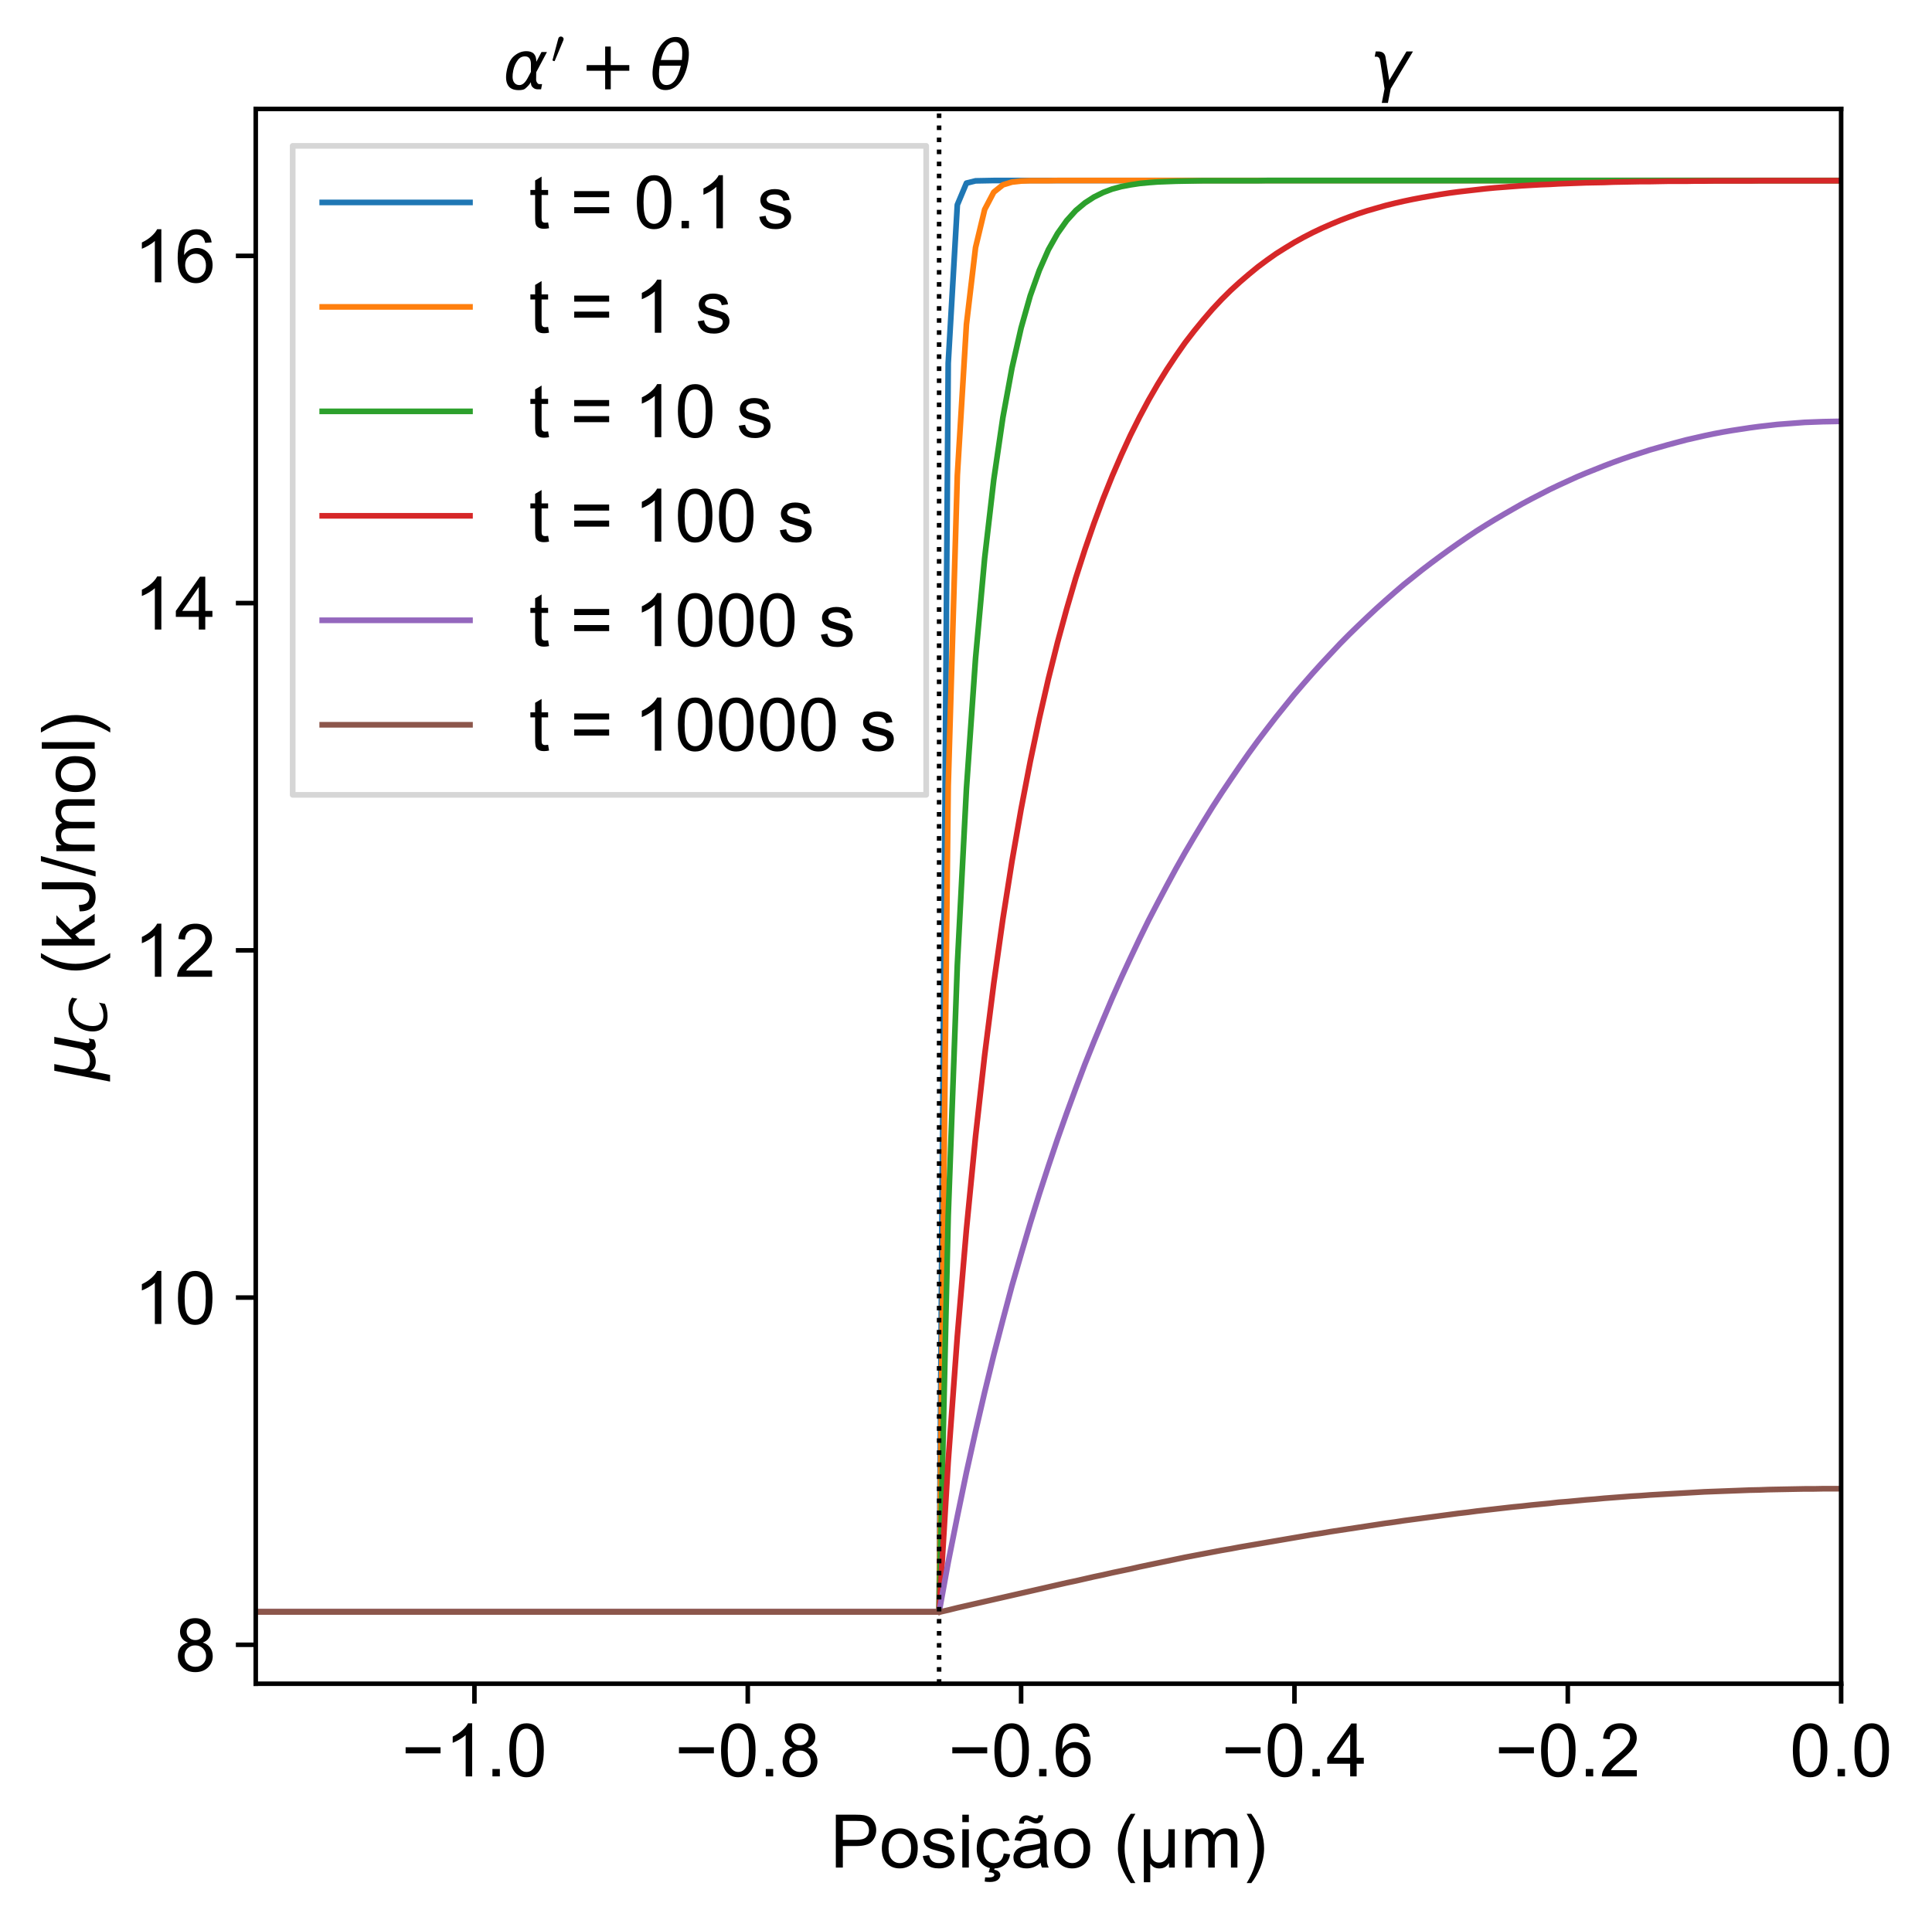 <?xml version="1.0" encoding="utf-8" standalone="no"?>
<!DOCTYPE svg PUBLIC "-//W3C//DTD SVG 1.1//EN"
  "http://www.w3.org/Graphics/SVG/1.1/DTD/svg11.dtd">
<!-- Created with matplotlib (http://matplotlib.org/) -->
<svg height="338pt" version="1.1" viewBox="0 0 340 338" width="340pt" xmlns="http://www.w3.org/2000/svg" xmlns:xlink="http://www.w3.org/1999/xlink">
 <defs>
  <style type="text/css">
*{stroke-linecap:butt;stroke-linejoin:round;}
  </style>
 </defs>
 <g id="figure_1">
  <g id="patch_1">
   <path d="M 0 338.663 
L 340.243 338.663 
L 340.243 0 
L 0 0 
z
" style="fill:#ffffff;"/>
  </g>
  <g id="axes_1">
   <g id="patch_2">
    <path d="M 45.008 296.374 
L 324.008 296.374 
L 324.008 19.174 
L 45.008 19.174 
z
" style="fill:#ffffff;"/>
   </g>
   <g id="matplotlib.axis_1">
    <g id="xtick_1">
     <g id="line2d_1">
      <defs>
       <path d="M 0 0 
L 0 3.5 
" id="m9ed88d0156" style="stroke:#000000;stroke-width:0.8;"/>
      </defs>
      <g>
       <use style="stroke:#000000;stroke-width:0.8;" x="83.491" xlink:href="#m9ed88d0156" y="296.374"/>
      </g>
     </g>
     <g id="text_1">
      <!-- −1.0 -->
      <defs>
       <path d="M 52.828 31.203 
L 5.562 31.203 
L 5.562 39.406 
L 52.828 39.406 
z
" id="ArialMT-2212"/>
       <path d="M 37.25 0 
L 28.469 0 
L 28.469 56 
Q 25.297 52.984 20.141 49.953 
Q 14.984 46.922 10.891 45.406 
L 10.891 53.906 
Q 18.266 57.375 23.781 62.297 
Q 29.297 67.234 31.594 71.875 
L 37.25 71.875 
z
" id="ArialMT-31"/>
       <path d="M 9.078 0 
L 9.078 10.016 
L 19.094 10.016 
L 19.094 0 
z
" id="ArialMT-2e"/>
       <path d="M 4.156 35.297 
Q 4.156 48 6.766 55.734 
Q 9.375 63.484 14.516 67.672 
Q 19.672 71.875 27.484 71.875 
Q 33.25 71.875 37.594 69.547 
Q 41.938 67.234 44.766 62.859 
Q 47.609 58.5 49.219 52.219 
Q 50.828 45.953 50.828 35.297 
Q 50.828 22.703 48.234 14.969 
Q 45.656 7.234 40.5 3 
Q 35.359 -1.219 27.484 -1.219 
Q 17.141 -1.219 11.234 6.203 
Q 4.156 15.141 4.156 35.297 
z
M 13.188 35.297 
Q 13.188 17.672 17.312 11.828 
Q 21.438 6 27.484 6 
Q 33.547 6 37.672 11.859 
Q 41.797 17.719 41.797 35.297 
Q 41.797 52.984 37.672 58.781 
Q 33.547 64.594 27.391 64.594 
Q 21.344 64.594 17.719 59.469 
Q 13.188 52.938 13.188 35.297 
z
" id="ArialMT-30"/>
      </defs>
      <g transform="translate(70.66 312.68)scale(0.13 -0.13)">
       <use xlink:href="#ArialMT-2212"/>
       <use x="58.398" xlink:href="#ArialMT-31"/>
       <use x="114.014" xlink:href="#ArialMT-2e"/>
       <use x="141.797" xlink:href="#ArialMT-30"/>
      </g>
     </g>
    </g>
    <g id="xtick_2">
     <g id="line2d_2">
      <g>
       <use style="stroke:#000000;stroke-width:0.8;" x="131.595" xlink:href="#m9ed88d0156" y="296.374"/>
      </g>
     </g>
     <g id="text_2">
      <!-- −0.8 -->
      <defs>
       <path d="M 17.672 38.812 
Q 12.203 40.828 9.562 44.531 
Q 6.938 48.25 6.938 53.422 
Q 6.938 61.234 12.547 66.547 
Q 18.172 71.875 27.484 71.875 
Q 36.859 71.875 42.578 66.422 
Q 48.297 60.984 48.297 53.172 
Q 48.297 48.188 45.672 44.5 
Q 43.062 40.828 37.75 38.812 
Q 44.344 36.672 47.781 31.875 
Q 51.219 27.094 51.219 20.453 
Q 51.219 11.281 44.719 5.031 
Q 38.234 -1.219 27.641 -1.219 
Q 17.047 -1.219 10.547 5.047 
Q 4.047 11.328 4.047 20.703 
Q 4.047 27.688 7.594 32.391 
Q 11.141 37.109 17.672 38.812 
z
M 15.922 53.719 
Q 15.922 48.641 19.188 45.406 
Q 22.469 42.188 27.688 42.188 
Q 32.766 42.188 36.016 45.375 
Q 39.266 48.578 39.266 53.219 
Q 39.266 58.062 35.906 61.359 
Q 32.562 64.656 27.594 64.656 
Q 22.562 64.656 19.234 61.422 
Q 15.922 58.203 15.922 53.719 
z
M 13.094 20.656 
Q 13.094 16.891 14.875 13.375 
Q 16.656 9.859 20.172 7.922 
Q 23.688 6 27.734 6 
Q 34.031 6 38.125 10.047 
Q 42.234 14.109 42.234 20.359 
Q 42.234 26.703 38.016 30.859 
Q 33.797 35.016 27.438 35.016 
Q 21.234 35.016 17.156 30.906 
Q 13.094 26.812 13.094 20.656 
z
" id="ArialMT-38"/>
      </defs>
      <g transform="translate(118.763 312.68)scale(0.13 -0.13)">
       <use xlink:href="#ArialMT-2212"/>
       <use x="58.398" xlink:href="#ArialMT-30"/>
       <use x="114.014" xlink:href="#ArialMT-2e"/>
       <use x="141.797" xlink:href="#ArialMT-38"/>
      </g>
     </g>
    </g>
    <g id="xtick_3">
     <g id="line2d_3">
      <g>
       <use style="stroke:#000000;stroke-width:0.8;" x="179.698" xlink:href="#m9ed88d0156" y="296.374"/>
      </g>
     </g>
     <g id="text_3">
      <!-- −0.6 -->
      <defs>
       <path d="M 49.75 54.047 
L 41.016 53.375 
Q 39.844 58.547 37.703 60.891 
Q 34.125 64.656 28.906 64.656 
Q 24.703 64.656 21.531 62.312 
Q 17.391 59.281 14.984 53.469 
Q 12.594 47.656 12.5 36.922 
Q 15.672 41.75 20.266 44.094 
Q 24.859 46.438 29.891 46.438 
Q 38.672 46.438 44.844 39.969 
Q 51.031 33.5 51.031 23.25 
Q 51.031 16.5 48.125 10.719 
Q 45.219 4.938 40.141 1.859 
Q 35.062 -1.219 28.609 -1.219 
Q 17.625 -1.219 10.688 6.859 
Q 3.766 14.938 3.766 33.5 
Q 3.766 54.25 11.422 63.672 
Q 18.109 71.875 29.438 71.875 
Q 37.891 71.875 43.281 67.141 
Q 48.688 62.406 49.75 54.047 
z
M 13.875 23.188 
Q 13.875 18.656 15.797 14.5 
Q 17.719 10.359 21.188 8.172 
Q 24.656 6 28.469 6 
Q 34.031 6 38.031 10.484 
Q 42.047 14.984 42.047 22.703 
Q 42.047 30.125 38.078 34.391 
Q 34.125 38.672 28.125 38.672 
Q 22.172 38.672 18.016 34.391 
Q 13.875 30.125 13.875 23.188 
z
" id="ArialMT-36"/>
      </defs>
      <g transform="translate(166.867 312.68)scale(0.13 -0.13)">
       <use xlink:href="#ArialMT-2212"/>
       <use x="58.398" xlink:href="#ArialMT-30"/>
       <use x="114.014" xlink:href="#ArialMT-2e"/>
       <use x="141.797" xlink:href="#ArialMT-36"/>
      </g>
     </g>
    </g>
    <g id="xtick_4">
     <g id="line2d_4">
      <g>
       <use style="stroke:#000000;stroke-width:0.8;" x="227.802" xlink:href="#m9ed88d0156" y="296.374"/>
      </g>
     </g>
     <g id="text_4">
      <!-- −0.4 -->
      <defs>
       <path d="M 32.328 0 
L 32.328 17.141 
L 1.266 17.141 
L 1.266 25.203 
L 33.938 71.578 
L 41.109 71.578 
L 41.109 25.203 
L 50.781 25.203 
L 50.781 17.141 
L 41.109 17.141 
L 41.109 0 
z
M 32.328 25.203 
L 32.328 57.469 
L 9.906 25.203 
z
" id="ArialMT-34"/>
      </defs>
      <g transform="translate(214.97 312.68)scale(0.13 -0.13)">
       <use xlink:href="#ArialMT-2212"/>
       <use x="58.398" xlink:href="#ArialMT-30"/>
       <use x="114.014" xlink:href="#ArialMT-2e"/>
       <use x="141.797" xlink:href="#ArialMT-34"/>
      </g>
     </g>
    </g>
    <g id="xtick_5">
     <g id="line2d_5">
      <g>
       <use style="stroke:#000000;stroke-width:0.8;" x="275.905" xlink:href="#m9ed88d0156" y="296.374"/>
      </g>
     </g>
     <g id="text_5">
      <!-- −0.2 -->
      <defs>
       <path d="M 50.344 8.453 
L 50.344 0 
L 3.031 0 
Q 2.938 3.172 4.047 6.109 
Q 5.859 10.938 9.828 15.625 
Q 13.812 20.312 21.344 26.469 
Q 33.016 36.031 37.109 41.625 
Q 41.219 47.219 41.219 52.203 
Q 41.219 57.422 37.469 61 
Q 33.734 64.594 27.734 64.594 
Q 21.391 64.594 17.578 60.781 
Q 13.766 56.984 13.719 50.25 
L 4.688 51.172 
Q 5.609 61.281 11.656 66.578 
Q 17.719 71.875 27.938 71.875 
Q 38.234 71.875 44.234 66.156 
Q 50.25 60.453 50.25 52 
Q 50.25 47.703 48.484 43.547 
Q 46.734 39.406 42.656 34.812 
Q 38.578 30.219 29.109 22.219 
Q 21.188 15.578 18.938 13.203 
Q 16.703 10.844 15.234 8.453 
z
" id="ArialMT-32"/>
      </defs>
      <g transform="translate(263.074 312.68)scale(0.13 -0.13)">
       <use xlink:href="#ArialMT-2212"/>
       <use x="58.398" xlink:href="#ArialMT-30"/>
       <use x="114.014" xlink:href="#ArialMT-2e"/>
       <use x="141.797" xlink:href="#ArialMT-32"/>
      </g>
     </g>
    </g>
    <g id="xtick_6">
     <g id="line2d_6">
      <g>
       <use style="stroke:#000000;stroke-width:0.8;" x="324.008" xlink:href="#m9ed88d0156" y="296.374"/>
      </g>
     </g>
     <g id="text_6">
      <!-- 0.0 -->
      <g transform="translate(314.973 312.68)scale(0.13 -0.13)">
       <use xlink:href="#ArialMT-30"/>
       <use x="55.615" xlink:href="#ArialMT-2e"/>
       <use x="83.398" xlink:href="#ArialMT-30"/>
      </g>
     </g>
    </g>
    <g id="text_7">
     <!-- Posição (µm) -->
     <defs>
      <path d="M 7.719 0 
L 7.719 71.578 
L 34.719 71.578 
Q 41.844 71.578 45.609 70.906 
Q 50.875 70.016 54.438 67.547 
Q 58.016 65.094 60.188 60.641 
Q 62.359 56.203 62.359 50.875 
Q 62.359 41.75 56.547 35.422 
Q 50.734 29.109 35.547 29.109 
L 17.188 29.109 
L 17.188 0 
z
M 17.188 37.547 
L 35.688 37.547 
Q 44.875 37.547 48.734 40.969 
Q 52.594 44.391 52.594 50.594 
Q 52.594 55.078 50.312 58.266 
Q 48.047 61.469 44.344 62.5 
Q 41.938 63.141 35.5 63.141 
L 17.188 63.141 
z
" id="ArialMT-50"/>
      <path d="M 3.328 25.922 
Q 3.328 40.328 11.328 47.266 
Q 18.016 53.031 27.641 53.031 
Q 38.328 53.031 45.109 46.016 
Q 51.906 39.016 51.906 26.656 
Q 51.906 16.656 48.906 10.906 
Q 45.906 5.172 40.156 2 
Q 34.422 -1.172 27.641 -1.172 
Q 16.75 -1.172 10.031 5.812 
Q 3.328 12.797 3.328 25.922 
z
M 12.359 25.922 
Q 12.359 15.969 16.703 11.016 
Q 21.047 6.062 27.641 6.062 
Q 34.188 6.062 38.531 11.031 
Q 42.875 16.016 42.875 26.219 
Q 42.875 35.844 38.5 40.797 
Q 34.125 45.75 27.641 45.75 
Q 21.047 45.75 16.703 40.812 
Q 12.359 35.891 12.359 25.922 
z
" id="ArialMT-6f"/>
      <path d="M 3.078 15.484 
L 11.766 16.844 
Q 12.5 11.625 15.844 8.844 
Q 19.188 6.062 25.203 6.062 
Q 31.25 6.062 34.172 8.516 
Q 37.109 10.984 37.109 14.312 
Q 37.109 17.281 34.516 19 
Q 32.719 20.172 25.531 21.969 
Q 15.875 24.422 12.141 26.203 
Q 8.406 27.984 6.469 31.125 
Q 4.547 34.281 4.547 38.094 
Q 4.547 41.547 6.125 44.5 
Q 7.719 47.469 10.453 49.422 
Q 12.5 50.922 16.031 51.969 
Q 19.578 53.031 23.641 53.031 
Q 29.734 53.031 34.344 51.266 
Q 38.969 49.516 41.156 46.5 
Q 43.359 43.5 44.188 38.484 
L 35.594 37.312 
Q 35.016 41.312 32.203 43.547 
Q 29.391 45.797 24.266 45.797 
Q 18.219 45.797 15.625 43.797 
Q 13.031 41.797 13.031 39.109 
Q 13.031 37.406 14.109 36.031 
Q 15.188 34.625 17.484 33.688 
Q 18.797 33.203 25.25 31.453 
Q 34.578 28.953 38.25 27.359 
Q 41.938 25.781 44.031 22.75 
Q 46.141 19.734 46.141 15.234 
Q 46.141 10.844 43.578 6.953 
Q 41.016 3.078 36.172 0.953 
Q 31.344 -1.172 25.25 -1.172 
Q 15.141 -1.172 9.844 3.031 
Q 4.547 7.234 3.078 15.484 
z
" id="ArialMT-73"/>
      <path d="M 6.641 61.469 
L 6.641 71.578 
L 15.438 71.578 
L 15.438 61.469 
z
M 6.641 0 
L 6.641 51.859 
L 15.438 51.859 
L 15.438 0 
z
" id="ArialMT-69"/>
      <path d="M 40.438 19 
L 49.078 17.875 
Q 47.656 8.938 41.812 3.875 
Q 35.984 -1.172 27.484 -1.172 
Q 16.844 -1.172 10.375 5.781 
Q 3.906 12.75 3.906 25.734 
Q 3.906 34.125 6.688 40.422 
Q 9.469 46.734 15.156 49.875 
Q 20.844 53.031 27.547 53.031 
Q 35.984 53.031 41.359 48.75 
Q 46.734 44.484 48.25 36.625 
L 39.703 35.297 
Q 38.484 40.531 35.375 43.156 
Q 32.281 45.797 27.875 45.797 
Q 21.234 45.797 17.078 41.031 
Q 12.938 36.281 12.938 25.984 
Q 12.938 15.531 16.938 10.797 
Q 20.953 6.062 27.391 6.062 
Q 32.562 6.062 36.031 9.234 
Q 39.5 12.406 40.438 19 
z
M 20.047 -6.516 
L 22.594 2.125 
L 29.125 2.125 
L 27.516 -3.109 
Q 31.672 -3.594 33.766 -5.656 
Q 35.875 -7.734 35.875 -10.281 
Q 35.875 -13.938 32.359 -16.75 
Q 28.844 -19.562 21.75 -19.562 
Q 17.75 -19.562 14.719 -18.969 
L 15.266 -13.266 
Q 18.391 -13.453 19.859 -13.453 
Q 24.438 -13.453 26.297 -12.188 
Q 27.719 -11.203 27.719 -9.797 
Q 27.719 -8.906 27.156 -8.219 
Q 26.594 -7.547 25.078 -7.047 
Q 23.562 -6.562 20.047 -6.516 
z
" id="ArialMT-e7"/>
      <path d="M 40.438 6.391 
Q 35.547 2.25 31.031 0.531 
Q 26.516 -1.172 21.344 -1.172 
Q 12.797 -1.172 8.203 3 
Q 3.609 7.172 3.609 13.672 
Q 3.609 17.484 5.344 20.625 
Q 7.078 23.781 9.891 25.688 
Q 12.703 27.594 16.219 28.562 
Q 18.797 29.25 24.031 29.891 
Q 34.672 31.156 39.703 32.906 
Q 39.75 34.719 39.75 35.203 
Q 39.75 40.578 37.25 42.781 
Q 33.891 45.75 27.25 45.75 
Q 21.047 45.75 18.094 43.578 
Q 15.141 41.406 13.719 35.891 
L 5.125 37.062 
Q 6.297 42.578 8.984 45.969 
Q 11.672 49.359 16.75 51.188 
Q 21.828 53.031 28.516 53.031 
Q 35.156 53.031 39.297 51.469 
Q 43.453 49.906 45.406 47.531 
Q 47.359 45.172 48.141 41.547 
Q 48.578 39.312 48.578 33.453 
L 48.578 21.734 
Q 48.578 9.469 49.141 6.219 
Q 49.703 2.984 51.375 0 
L 42.188 0 
Q 40.828 2.734 40.438 6.391 
z
M 39.703 26.031 
Q 34.906 24.078 25.344 22.703 
Q 19.922 21.922 17.672 20.938 
Q 15.438 19.969 14.203 18.094 
Q 12.984 16.219 12.984 13.922 
Q 12.984 10.406 15.641 8.062 
Q 18.312 5.719 23.438 5.719 
Q 28.516 5.719 32.469 7.938 
Q 36.422 10.156 38.281 14.016 
Q 39.703 17 39.703 22.797 
z
M 11.219 59.516 
Q 11.172 64.594 14 67.625 
Q 16.781 70.656 21.125 70.656 
Q 24.156 70.656 29.375 68.016 
Q 32.266 66.547 33.969 66.547 
Q 35.531 66.547 36.359 67.406 
Q 37.188 68.266 37.531 70.797 
L 43.891 70.797 
Q 43.734 65.234 41.078 62.453 
Q 38.422 59.672 34.312 59.672 
Q 31.234 59.672 26.203 62.406 
Q 22.938 64.156 21.422 64.156 
Q 19.766 64.156 18.734 62.984 
Q 17.656 61.812 17.719 59.516 
z
" id="ArialMT-e3"/>
      <path id="ArialMT-20"/>
      <path d="M 23.391 -21.047 
Q 16.109 -11.859 11.078 0.438 
Q 6.062 12.75 6.062 25.922 
Q 6.062 37.547 9.812 48.188 
Q 14.203 60.547 23.391 72.797 
L 29.688 72.797 
Q 23.781 62.641 21.875 58.297 
Q 18.891 51.562 17.188 44.234 
Q 15.094 35.109 15.094 25.875 
Q 15.094 2.391 29.688 -21.047 
z
" id="ArialMT-28"/>
      <path d="M 49.703 51.859 
L 49.703 0 
L 41.844 0 
L 41.844 6.156 
Q 39.312 2.25 36.812 0.781 
Q 33.406 -1.219 28.859 -1.219 
Q 24.812 -1.219 21.688 0.391 
Q 19.344 1.609 16.5 5.219 
L 16.5 -19.875 
L 7.812 -19.875 
L 7.812 51.859 
L 16.5 51.859 
L 16.5 29.891 
Q 16.5 17.922 17.766 14.375 
Q 19.047 10.844 21.891 8.781 
Q 24.75 6.734 28.469 6.734 
Q 32.375 6.734 35.453 8.875 
Q 38.531 11.031 39.797 14.422 
Q 41.062 17.828 41.062 29.734 
L 41.062 51.859 
z
" id="ArialMT-b5"/>
      <path d="M 6.594 0 
L 6.594 51.859 
L 14.453 51.859 
L 14.453 44.578 
Q 16.891 48.391 20.938 50.703 
Q 25 53.031 30.172 53.031 
Q 35.938 53.031 39.625 50.641 
Q 43.312 48.25 44.828 43.953 
Q 50.984 53.031 60.844 53.031 
Q 68.562 53.031 72.703 48.75 
Q 76.859 44.484 76.859 35.594 
L 76.859 0 
L 68.109 0 
L 68.109 32.672 
Q 68.109 37.938 67.25 40.25 
Q 66.406 42.578 64.156 43.984 
Q 61.922 45.406 58.891 45.406 
Q 53.422 45.406 49.797 41.766 
Q 46.188 38.141 46.188 30.125 
L 46.188 0 
L 37.406 0 
L 37.406 33.688 
Q 37.406 39.547 35.25 42.469 
Q 33.109 45.406 28.219 45.406 
Q 24.516 45.406 21.359 43.453 
Q 18.219 41.5 16.797 37.734 
Q 15.375 33.984 15.375 26.906 
L 15.375 0 
z
" id="ArialMT-6d"/>
      <path d="M 12.359 -21.047 
L 6.062 -21.047 
Q 20.656 2.391 20.656 25.875 
Q 20.656 35.062 18.562 44.094 
Q 16.891 51.422 13.922 58.156 
Q 12.016 62.547 6.062 72.797 
L 12.359 72.797 
Q 21.531 60.547 25.922 48.188 
Q 29.688 37.547 29.688 25.922 
Q 29.688 12.75 24.625 0.438 
Q 19.578 -11.859 12.359 -21.047 
z
" id="ArialMT-29"/>
     </defs>
     <g transform="translate(146.09 328.727)scale(0.13 -0.13)">
      <use xlink:href="#ArialMT-50"/>
      <use x="66.699" xlink:href="#ArialMT-6f"/>
      <use x="122.314" xlink:href="#ArialMT-73"/>
      <use x="172.314" xlink:href="#ArialMT-69"/>
      <use x="194.531" xlink:href="#ArialMT-e7"/>
      <use x="244.531" xlink:href="#ArialMT-e3"/>
      <use x="300.146" xlink:href="#ArialMT-6f"/>
      <use x="355.762" xlink:href="#ArialMT-20"/>
      <use x="383.545" xlink:href="#ArialMT-28"/>
      <use x="416.846" xlink:href="#ArialMT-b5"/>
      <use x="474.463" xlink:href="#ArialMT-6d"/>
      <use x="557.764" xlink:href="#ArialMT-29"/>
     </g>
    </g>
   </g>
   <g id="matplotlib.axis_2">
    <g id="ytick_1">
     <g id="line2d_7">
      <defs>
       <path d="M 0 0 
L -3.5 0 
" id="maaf2de4975" style="stroke:#000000;stroke-width:0.8;"/>
      </defs>
      <g>
       <use style="stroke:#000000;stroke-width:0.8;" x="45.008" xlink:href="#maaf2de4975" y="289.52"/>
      </g>
     </g>
     <g id="text_8">
      <!-- 8 -->
      <g transform="translate(30.779 294.172)scale(0.13 -0.13)">
       <use xlink:href="#ArialMT-38"/>
      </g>
     </g>
    </g>
    <g id="ytick_2">
     <g id="line2d_8">
      <g>
       <use style="stroke:#000000;stroke-width:0.8;" x="45.008" xlink:href="#maaf2de4975" y="228.399"/>
      </g>
     </g>
     <g id="text_9">
      <!-- 10 -->
      <g transform="translate(23.55 233.052)scale(0.13 -0.13)">
       <use xlink:href="#ArialMT-31"/>
       <use x="55.615" xlink:href="#ArialMT-30"/>
      </g>
     </g>
    </g>
    <g id="ytick_3">
     <g id="line2d_9">
      <g>
       <use style="stroke:#000000;stroke-width:0.8;" x="45.008" xlink:href="#maaf2de4975" y="167.279"/>
      </g>
     </g>
     <g id="text_10">
      <!-- 12 -->
      <g transform="translate(23.55 171.931)scale(0.13 -0.13)">
       <use xlink:href="#ArialMT-31"/>
       <use x="55.615" xlink:href="#ArialMT-32"/>
      </g>
     </g>
    </g>
    <g id="ytick_4">
     <g id="line2d_10">
      <g>
       <use style="stroke:#000000;stroke-width:0.8;" x="45.008" xlink:href="#maaf2de4975" y="106.158"/>
      </g>
     </g>
     <g id="text_11">
      <!-- 14 -->
      <g transform="translate(23.55 110.811)scale(0.13 -0.13)">
       <use xlink:href="#ArialMT-31"/>
       <use x="55.615" xlink:href="#ArialMT-34"/>
      </g>
     </g>
    </g>
    <g id="ytick_5">
     <g id="line2d_11">
      <g>
       <use style="stroke:#000000;stroke-width:0.8;" x="45.008" xlink:href="#maaf2de4975" y="45.038"/>
      </g>
     </g>
     <g id="text_12">
      <!-- 16 -->
      <g transform="translate(23.55 49.69)scale(0.13 -0.13)">
       <use xlink:href="#ArialMT-31"/>
       <use x="55.615" xlink:href="#ArialMT-36"/>
      </g>
     </g>
    </g>
    <g id="text_13">
     <!-- $\mu_C$ (kJ/mol) -->
     <defs>
      <path d="M -1.312 -20.797 
L 13.375 54.688 
L 22.406 54.688 
L 15.766 20.656 
Q 15.578 19.625 15.422 18.359 
Q 15.281 17.094 15.281 15.828 
Q 15.281 11.281 18.141 8.828 
Q 21 6.391 26.312 6.391 
Q 33.547 6.391 37.984 10.484 
Q 42.438 14.594 44 22.797 
L 50.203 54.688 
L 59.188 54.688 
L 51.031 12.641 
Q 50.828 11.719 50.75 11.031 
Q 50.688 10.359 50.688 9.812 
Q 50.688 8.297 51.297 7.594 
Q 51.906 6.891 53.219 6.891 
Q 53.719 6.891 54.562 7.125 
Q 55.422 7.375 56.984 8.016 
L 55.609 0.781 
Q 53.469 -0.297 51.516 -0.859 
Q 49.562 -1.422 47.703 -1.422 
Q 44.484 -1.422 42.656 0.625 
Q 40.828 2.688 40.828 6.297 
Q 38.094 2.391 34.297 0.484 
Q 30.516 -1.422 25.391 -1.422 
Q 20.844 -1.422 17.453 0.672 
Q 14.062 2.781 12.984 6.203 
L 7.719 -20.797 
z
" id="DejaVuSans-Oblique-3bc"/>
      <path d="M 69.484 67.281 
L 67.484 56.891 
Q 62.797 61.625 57.547 63.922 
Q 52.297 66.219 46.188 66.219 
Q 37.844 66.219 31.516 62.203 
Q 25.203 58.203 20.609 50 
Q 17.672 44.734 16.125 38.844 
Q 14.594 32.953 14.594 27 
Q 14.594 17.047 19.75 11.812 
Q 24.906 6.594 34.719 6.594 
Q 41.5 6.594 47.75 8.766 
Q 54 10.938 59.906 15.281 
L 57.625 3.609 
Q 51.812 1.125 45.875 -0.141 
Q 39.938 -1.422 33.984 -1.422 
Q 19.969 -1.422 12.078 6.188 
Q 4.203 13.812 4.203 27.391 
Q 4.203 36.078 7.203 44.469 
Q 10.203 52.875 15.828 59.812 
Q 21.781 67.188 29.422 70.703 
Q 37.062 74.219 47.219 74.219 
Q 53.469 74.219 59.062 72.484 
Q 64.656 70.75 69.484 67.281 
z
" id="DejaVuSans-Oblique-43"/>
      <path d="M 6.641 0 
L 6.641 71.578 
L 15.438 71.578 
L 15.438 30.766 
L 36.234 51.859 
L 47.609 51.859 
L 27.781 32.625 
L 49.609 0 
L 38.766 0 
L 21.625 26.516 
L 15.438 20.562 
L 15.438 0 
z
" id="ArialMT-6b"/>
      <path d="M 2.875 20.312 
L 11.422 21.484 
Q 11.766 13.281 14.5 10.25 
Q 17.234 7.234 22.078 7.234 
Q 25.641 7.234 28.219 8.859 
Q 30.812 10.5 31.781 13.297 
Q 32.766 16.109 32.766 22.266 
L 32.766 71.578 
L 42.234 71.578 
L 42.234 22.797 
Q 42.234 13.812 40.062 8.875 
Q 37.891 3.953 33.172 1.359 
Q 28.469 -1.219 22.125 -1.219 
Q 12.703 -1.219 7.688 4.203 
Q 2.688 9.625 2.875 20.312 
z
" id="ArialMT-4a"/>
      <path d="M 0 -1.219 
L 20.75 72.797 
L 27.781 72.797 
L 7.078 -1.219 
z
" id="ArialMT-2f"/>
      <path d="M 6.391 0 
L 6.391 71.578 
L 15.188 71.578 
L 15.188 0 
z
" id="ArialMT-6c"/>
     </defs>
     <g transform="translate(16.69 190.209)rotate(-90)scale(0.13 -0.13)">
      <use transform="translate(0 0.203)" xlink:href="#DejaVuSans-Oblique-3bc"/>
      <use transform="translate(63.623 -16.203)scale(0.7)" xlink:href="#DejaVuSans-Oblique-43"/>
      <use transform="translate(115.234 0.203)" xlink:href="#ArialMT-20"/>
      <use transform="translate(143.018 0.203)" xlink:href="#ArialMT-28"/>
      <use transform="translate(176.318 0.203)" xlink:href="#ArialMT-6b"/>
      <use transform="translate(226.318 0.203)" xlink:href="#ArialMT-4a"/>
      <use transform="translate(276.318 0.203)" xlink:href="#ArialMT-2f"/>
      <use transform="translate(304.102 0.203)" xlink:href="#ArialMT-6d"/>
      <use transform="translate(387.402 0.203)" xlink:href="#ArialMT-6f"/>
      <use transform="translate(443.018 0.203)" xlink:href="#ArialMT-6c"/>
      <use transform="translate(465.234 0.203)" xlink:href="#ArialMT-29"/>
     </g>
    </g>
   </g>
   <g id="line2d_12">
    <path clip-path="url(#p46821ca634)" d="M 45.008 283.744 
L 51.338 283.744 
L 57.667 283.744 
L 63.997 283.744 
L 70.326 283.744 
L 76.655 283.744 
L 82.985 283.744 
L 89.314 283.744 
L 95.644 283.744 
L 101.973 283.744 
L 108.302 283.744 
L 114.632 283.744 
L 120.961 283.744 
L 127.291 283.744 
L 133.62 283.744 
L 139.949 283.744 
L 146.279 283.744 
L 152.608 283.744 
L 158.938 283.744 
L 165.267 283.744 
L 165.267 283.774 
L 166.871 63.924 
L 168.474 36.053 
L 170.077 32.233 
L 171.681 31.835 
L 173.284 31.805 
L 174.888 31.774 
L 176.491 31.774 
L 178.095 31.774 
L 179.698 31.774 
L 181.302 31.774 
L 182.905 31.774 
L 184.508 31.774 
L 186.112 31.774 
L 187.715 31.774 
L 189.319 31.774 
L 190.922 31.774 
L 192.526 31.774 
L 194.129 31.774 
L 195.733 31.774 
L 197.336 31.774 
L 198.939 31.774 
L 200.543 31.774 
L 202.146 31.774 
L 203.75 31.774 
L 205.353 31.774 
L 206.957 31.774 
L 208.56 31.774 
L 210.164 31.774 
L 211.767 31.774 
L 213.371 31.774 
L 214.974 31.774 
L 216.577 31.774 
L 218.181 31.774 
L 219.784 31.774 
L 221.388 31.774 
L 222.991 31.774 
L 224.595 31.774 
L 226.198 31.774 
L 227.802 31.774 
L 229.405 31.774 
L 231.008 31.774 
L 232.612 31.774 
L 234.215 31.774 
L 235.819 31.774 
L 237.422 31.774 
L 239.026 31.774 
L 240.629 31.774 
L 242.233 31.774 
L 243.836 31.774 
L 245.439 31.774 
L 247.043 31.774 
L 248.646 31.774 
L 250.25 31.774 
L 251.853 31.774 
L 253.457 31.774 
L 255.06 31.774 
L 256.664 31.774 
L 258.267 31.774 
L 259.87 31.774 
L 261.474 31.774 
L 263.077 31.774 
L 264.681 31.774 
L 266.284 31.774 
L 267.888 31.774 
L 269.491 31.774 
L 271.095 31.774 
L 272.698 31.774 
L 274.302 31.774 
L 275.905 31.774 
L 277.508 31.774 
L 279.112 31.774 
L 280.715 31.774 
L 282.319 31.774 
L 283.922 31.774 
L 285.526 31.774 
L 287.129 31.774 
L 288.733 31.774 
L 290.336 31.774 
L 291.939 31.774 
L 293.543 31.774 
L 295.146 31.774 
L 296.75 31.774 
L 298.353 31.774 
L 299.957 31.774 
L 301.56 31.774 
L 303.164 31.774 
L 304.767 31.774 
L 306.371 31.774 
L 307.974 31.774 
L 309.577 31.774 
L 311.181 31.774 
L 312.784 31.774 
L 314.388 31.774 
L 315.991 31.774 
L 317.595 31.774 
L 319.198 31.774 
L 320.802 31.774 
L 322.405 31.774 
L 324.008 31.774 
" style="fill:none;stroke:#1f77b4;stroke-linecap:square;"/>
   </g>
   <g id="line2d_13">
    <path clip-path="url(#p46821ca634)" d="M 45.008 283.744 
L 51.338 283.744 
L 57.667 283.744 
L 63.997 283.744 
L 70.326 283.744 
L 76.655 283.744 
L 82.985 283.744 
L 89.314 283.744 
L 95.644 283.744 
L 101.973 283.744 
L 108.302 283.744 
L 114.632 283.744 
L 120.961 283.744 
L 127.291 283.744 
L 133.62 283.744 
L 139.949 283.744 
L 146.279 283.744 
L 152.608 283.744 
L 158.938 283.744 
L 165.267 283.744 
L 165.267 283.774 
L 166.871 138.369 
L 168.474 83.696 
L 170.077 57.109 
L 171.681 43.571 
L 173.284 36.878 
L 174.888 33.822 
L 176.491 32.538 
L 178.095 32.049 
L 179.698 31.866 
L 181.302 31.805 
L 182.905 31.805 
L 184.508 31.805 
L 186.112 31.774 
L 187.715 31.774 
L 189.319 31.774 
L 190.922 31.774 
L 192.526 31.774 
L 194.129 31.774 
L 195.733 31.774 
L 197.336 31.774 
L 198.939 31.774 
L 200.543 31.774 
L 202.146 31.774 
L 203.75 31.774 
L 205.353 31.774 
L 206.957 31.774 
L 208.56 31.774 
L 210.164 31.774 
L 211.767 31.774 
L 213.371 31.774 
L 214.974 31.774 
L 216.577 31.774 
L 218.181 31.774 
L 219.784 31.774 
L 221.388 31.774 
L 222.991 31.774 
L 224.595 31.774 
L 226.198 31.774 
L 227.802 31.774 
L 229.405 31.774 
L 231.008 31.774 
L 232.612 31.774 
L 234.215 31.774 
L 235.819 31.774 
L 237.422 31.774 
L 239.026 31.774 
L 240.629 31.774 
L 242.233 31.774 
L 243.836 31.774 
L 245.439 31.774 
L 247.043 31.774 
L 248.646 31.774 
L 250.25 31.774 
L 251.853 31.774 
L 253.457 31.774 
L 255.06 31.774 
L 256.664 31.774 
L 258.267 31.774 
L 259.87 31.774 
L 261.474 31.774 
L 263.077 31.774 
L 264.681 31.774 
L 266.284 31.774 
L 267.888 31.774 
L 269.491 31.774 
L 271.095 31.774 
L 272.698 31.774 
L 274.302 31.774 
L 275.905 31.774 
L 277.508 31.774 
L 279.112 31.774 
L 280.715 31.774 
L 282.319 31.774 
L 283.922 31.774 
L 285.526 31.774 
L 287.129 31.774 
L 288.733 31.774 
L 290.336 31.774 
L 291.939 31.774 
L 293.543 31.774 
L 295.146 31.774 
L 296.75 31.774 
L 298.353 31.774 
L 299.957 31.774 
L 301.56 31.774 
L 303.164 31.774 
L 304.767 31.774 
L 306.371 31.774 
L 307.974 31.774 
L 309.577 31.774 
L 311.181 31.774 
L 312.784 31.774 
L 314.388 31.774 
L 315.991 31.774 
L 317.595 31.774 
L 319.198 31.774 
L 320.802 31.774 
L 322.405 31.774 
L 324.008 31.774 
" style="fill:none;stroke:#ff7f0e;stroke-linecap:square;"/>
   </g>
   <g id="line2d_14">
    <path clip-path="url(#p46821ca634)" d="M 45.008 283.744 
L 51.338 283.744 
L 57.667 283.744 
L 63.997 283.744 
L 70.326 283.744 
L 76.655 283.744 
L 82.985 283.744 
L 89.314 283.744 
L 95.644 283.744 
L 101.973 283.744 
L 108.302 283.744 
L 114.632 283.744 
L 120.961 283.744 
L 127.291 283.744 
L 133.62 283.744 
L 139.949 283.744 
L 146.279 283.744 
L 152.608 283.744 
L 158.938 283.744 
L 165.267 283.744 
L 165.267 283.774 
L 166.871 213.975 
L 168.474 169.876 
L 170.077 138.858 
L 171.681 115.876 
L 173.284 98.243 
L 174.888 84.43 
L 176.491 73.489 
L 178.095 64.749 
L 179.698 57.72 
L 181.302 52.066 
L 182.905 47.574 
L 184.508 43.937 
L 186.112 41.095 
L 187.715 38.834 
L 189.319 37.061 
L 190.922 35.717 
L 192.526 34.678 
L 194.129 33.883 
L 195.733 33.272 
L 197.336 32.844 
L 198.939 32.538 
L 200.543 32.294 
L 202.146 32.141 
L 203.75 32.019 
L 205.353 31.958 
L 206.957 31.897 
L 208.56 31.866 
L 210.164 31.835 
L 211.767 31.805 
L 213.371 31.805 
L 214.974 31.805 
L 216.577 31.805 
L 218.181 31.805 
L 219.784 31.805 
L 221.388 31.805 
L 222.991 31.774 
L 224.595 31.774 
L 226.198 31.774 
L 227.802 31.774 
L 229.405 31.774 
L 231.008 31.774 
L 232.612 31.774 
L 234.215 31.774 
L 235.819 31.774 
L 237.422 31.774 
L 239.026 31.774 
L 240.629 31.774 
L 242.233 31.774 
L 243.836 31.774 
L 245.439 31.774 
L 247.043 31.774 
L 248.646 31.774 
L 250.25 31.774 
L 251.853 31.774 
L 253.457 31.774 
L 255.06 31.774 
L 256.664 31.774 
L 258.267 31.774 
L 259.87 31.774 
L 261.474 31.774 
L 263.077 31.774 
L 264.681 31.774 
L 266.284 31.774 
L 267.888 31.774 
L 269.491 31.774 
L 271.095 31.774 
L 272.698 31.774 
L 274.302 31.774 
L 275.905 31.774 
L 277.508 31.774 
L 279.112 31.774 
L 280.715 31.774 
L 282.319 31.774 
L 283.922 31.774 
L 285.526 31.774 
L 287.129 31.774 
L 288.733 31.774 
L 290.336 31.774 
L 291.939 31.774 
L 293.543 31.774 
L 295.146 31.774 
L 296.75 31.774 
L 298.353 31.774 
L 299.957 31.774 
L 301.56 31.774 
L 303.164 31.774 
L 304.767 31.774 
L 306.371 31.774 
L 307.974 31.774 
L 309.577 31.774 
L 311.181 31.774 
L 312.784 31.774 
L 314.388 31.774 
L 315.991 31.774 
L 317.595 31.774 
L 319.198 31.774 
L 320.802 31.774 
L 322.405 31.774 
L 324.008 31.774 
" style="fill:none;stroke:#2ca02c;stroke-linecap:square;"/>
   </g>
   <g id="line2d_15">
    <path clip-path="url(#p46821ca634)" d="M 45.008 283.744 
L 51.338 283.744 
L 57.667 283.744 
L 63.997 283.744 
L 70.326 283.744 
L 76.655 283.744 
L 82.985 283.744 
L 89.314 283.744 
L 95.644 283.744 
L 101.973 283.744 
L 108.302 283.744 
L 114.632 283.744 
L 120.961 283.744 
L 127.291 283.744 
L 133.62 283.744 
L 139.949 283.744 
L 146.279 283.744 
L 152.608 283.744 
L 158.938 283.744 
L 165.267 283.744 
L 165.267 283.774 
L 166.871 257.187 
L 168.474 235.214 
L 170.077 216.389 
L 171.681 200.039 
L 173.284 185.737 
L 174.888 173.085 
L 176.491 161.747 
L 178.095 151.571 
L 179.698 142.403 
L 181.302 134.06 
L 182.905 126.45 
L 184.508 119.452 
L 186.112 113.065 
L 187.715 107.197 
L 189.319 101.727 
L 190.922 96.746 
L 192.526 92.1 
L 194.129 87.791 
L 195.733 83.788 
L 197.336 80.09 
L 198.939 76.606 
L 200.543 73.397 
L 202.146 70.403 
L 203.75 67.622 
L 205.353 65.024 
L 206.957 62.61 
L 208.56 60.318 
L 210.164 58.24 
L 211.767 56.284 
L 213.371 54.42 
L 214.974 52.708 
L 216.577 51.119 
L 218.181 49.652 
L 219.784 48.277 
L 221.388 46.963 
L 222.991 45.771 
L 224.595 44.64 
L 226.198 43.632 
L 227.802 42.654 
L 229.405 41.768 
L 231.008 40.942 
L 232.612 40.178 
L 234.215 39.476 
L 235.819 38.803 
L 237.422 38.192 
L 239.026 37.611 
L 240.629 37.092 
L 242.233 36.633 
L 243.836 36.175 
L 245.439 35.778 
L 247.043 35.411 
L 248.646 35.075 
L 250.25 34.769 
L 251.853 34.494 
L 253.457 34.219 
L 255.06 33.975 
L 256.664 33.761 
L 258.267 33.577 
L 259.87 33.394 
L 261.474 33.211 
L 263.077 33.058 
L 264.681 32.936 
L 266.284 32.813 
L 267.888 32.691 
L 269.491 32.6 
L 271.095 32.508 
L 272.698 32.447 
L 274.302 32.355 
L 275.905 32.294 
L 277.508 32.233 
L 279.112 32.172 
L 280.715 32.141 
L 282.319 32.111 
L 283.922 32.049 
L 285.526 32.019 
L 287.129 31.988 
L 288.733 31.958 
L 290.336 31.958 
L 291.939 31.927 
L 293.543 31.897 
L 295.146 31.897 
L 296.75 31.897 
L 298.353 31.866 
L 299.957 31.866 
L 301.56 31.835 
L 303.164 31.835 
L 304.767 31.835 
L 306.371 31.835 
L 307.974 31.835 
L 309.577 31.805 
L 311.181 31.805 
L 312.784 31.805 
L 314.388 31.805 
L 315.991 31.805 
L 317.595 31.805 
L 319.198 31.805 
L 320.802 31.805 
L 322.405 31.805 
L 324.008 31.805 
" style="fill:none;stroke:#d62728;stroke-linecap:square;"/>
   </g>
   <g id="line2d_16">
    <path clip-path="url(#p46821ca634)" d="M 45.008 283.744 
L 51.338 283.744 
L 57.667 283.744 
L 63.997 283.744 
L 70.326 283.744 
L 76.655 283.744 
L 82.985 283.744 
L 89.314 283.744 
L 95.644 283.744 
L 101.973 283.744 
L 108.302 283.744 
L 114.632 283.744 
L 120.961 283.744 
L 127.291 283.744 
L 133.62 283.744 
L 139.949 283.744 
L 146.279 283.744 
L 152.608 283.744 
L 158.938 283.744 
L 165.267 283.744 
L 165.267 283.774 
L 166.871 274.973 
L 168.474 266.936 
L 170.077 259.173 
L 171.681 251.961 
L 173.284 245.055 
L 174.888 238.484 
L 176.491 232.311 
L 178.095 226.291 
L 179.698 220.759 
L 181.302 215.319 
L 182.905 210.155 
L 184.508 205.234 
L 186.112 200.467 
L 187.715 195.944 
L 189.319 191.574 
L 190.922 187.326 
L 192.526 183.323 
L 194.129 179.472 
L 195.733 175.683 
L 197.336 172.077 
L 198.939 168.623 
L 200.543 165.231 
L 202.146 161.961 
L 203.75 158.875 
L 205.353 155.849 
L 206.957 152.885 
L 208.56 150.043 
L 210.164 147.323 
L 211.767 144.664 
L 213.371 142.066 
L 214.974 139.591 
L 216.577 137.207 
L 218.181 134.854 
L 219.784 132.562 
L 221.388 130.362 
L 222.991 128.253 
L 224.595 126.175 
L 226.198 124.189 
L 227.802 122.202 
L 229.405 120.338 
L 231.008 118.504 
L 232.612 116.732 
L 234.215 115.021 
L 235.819 113.309 
L 237.422 111.689 
L 239.026 110.131 
L 240.629 108.603 
L 242.233 107.105 
L 243.836 105.669 
L 245.439 104.263 
L 247.043 102.888 
L 248.646 101.605 
L 250.25 100.321 
L 251.853 99.099 
L 253.457 97.907 
L 255.06 96.746 
L 256.664 95.615 
L 258.267 94.515 
L 259.87 93.445 
L 261.474 92.437 
L 263.077 91.459 
L 264.681 90.511 
L 266.284 89.594 
L 267.888 88.678 
L 269.491 87.822 
L 271.095 86.997 
L 272.698 86.172 
L 274.302 85.408 
L 275.905 84.674 
L 277.508 83.941 
L 279.112 83.268 
L 280.715 82.627 
L 282.319 81.985 
L 283.922 81.374 
L 285.526 80.793 
L 287.129 80.243 
L 288.733 79.723 
L 290.336 79.204 
L 291.939 78.746 
L 293.543 78.287 
L 295.146 77.859 
L 296.75 77.431 
L 298.353 77.065 
L 299.957 76.698 
L 301.56 76.362 
L 303.164 76.056 
L 304.767 75.781 
L 306.371 75.537 
L 307.974 75.292 
L 309.577 75.078 
L 311.181 74.895 
L 312.784 74.712 
L 314.388 74.589 
L 315.991 74.467 
L 317.595 74.345 
L 319.198 74.284 
L 320.802 74.223 
L 322.405 74.192 
L 324.008 74.161 
" style="fill:none;stroke:#9467bd;stroke-linecap:square;"/>
   </g>
   <g id="line2d_17">
    <path clip-path="url(#p46821ca634)" d="M 45.008 283.744 
L 51.338 283.744 
L 57.667 283.744 
L 63.997 283.744 
L 70.326 283.744 
L 76.655 283.744 
L 82.985 283.744 
L 89.314 283.744 
L 95.644 283.744 
L 101.973 283.744 
L 108.302 283.744 
L 114.632 283.744 
L 120.961 283.744 
L 127.291 283.744 
L 133.62 283.744 
L 139.949 283.744 
L 146.279 283.744 
L 152.608 283.744 
L 158.938 283.744 
L 165.267 283.744 
L 165.267 283.774 
L 166.871 283.408 
L 168.474 283.01 
L 170.077 282.644 
L 171.681 282.277 
L 173.284 281.91 
L 174.888 281.543 
L 176.491 281.177 
L 178.095 280.81 
L 179.698 280.443 
L 181.302 280.077 
L 182.905 279.71 
L 184.508 279.343 
L 186.112 278.976 
L 187.715 278.61 
L 189.319 278.274 
L 190.922 277.907 
L 192.526 277.54 
L 194.129 277.204 
L 195.733 276.837 
L 197.336 276.501 
L 198.939 276.165 
L 200.543 275.798 
L 202.146 275.462 
L 203.75 275.126 
L 205.353 274.79 
L 206.957 274.453 
L 208.56 274.117 
L 210.164 273.812 
L 211.767 273.506 
L 213.371 273.201 
L 214.974 272.895 
L 216.577 272.62 
L 218.181 272.314 
L 219.784 272.039 
L 221.388 271.764 
L 222.991 271.489 
L 224.595 271.214 
L 226.198 270.939 
L 227.802 270.664 
L 229.405 270.389 
L 231.008 270.114 
L 232.612 269.869 
L 234.215 269.594 
L 235.819 269.35 
L 237.422 269.105 
L 239.026 268.861 
L 240.629 268.616 
L 242.233 268.372 
L 243.836 268.128 
L 245.439 267.914 
L 247.043 267.669 
L 248.646 267.455 
L 250.25 267.241 
L 251.853 267.027 
L 253.457 266.813 
L 255.06 266.6 
L 256.664 266.386 
L 258.267 266.202 
L 259.87 265.988 
L 261.474 265.805 
L 263.077 265.622 
L 264.681 265.438 
L 266.284 265.255 
L 267.888 265.102 
L 269.491 264.919 
L 271.095 264.766 
L 272.698 264.613 
L 274.302 264.43 
L 275.905 264.307 
L 277.508 264.155 
L 279.112 264.002 
L 280.715 263.88 
L 282.319 263.727 
L 283.922 263.605 
L 285.526 263.482 
L 287.129 263.36 
L 288.733 263.268 
L 290.336 263.146 
L 291.939 263.055 
L 293.543 262.963 
L 295.146 262.871 
L 296.75 262.779 
L 298.353 262.688 
L 299.957 262.596 
L 301.56 262.535 
L 303.164 262.474 
L 304.767 262.413 
L 306.371 262.352 
L 307.974 262.291 
L 309.577 262.26 
L 311.181 262.199 
L 312.784 262.168 
L 314.388 262.138 
L 315.991 262.107 
L 317.595 262.077 
L 319.198 262.077 
L 320.802 262.046 
L 322.405 262.046 
L 324.008 262.046 
" style="fill:none;stroke:#8c564b;stroke-linecap:square;"/>
   </g>
   <g id="line2d_18">
    <path clip-path="url(#p46821ca634)" d="M 165.267 296.374 
L 165.267 19.174 
" style="fill:none;stroke:#000000;stroke-dasharray:0.8,1.32;stroke-dashoffset:0;stroke-width:0.8;"/>
   </g>
   <g id="patch_3">
    <path d="M 45.008 296.374 
L 45.008 19.174 
" style="fill:none;stroke:#000000;stroke-linecap:square;stroke-linejoin:miter;stroke-width:0.8;"/>
   </g>
   <g id="patch_4">
    <path d="M 324.008 296.374 
L 324.008 19.174 
" style="fill:none;stroke:#000000;stroke-linecap:square;stroke-linejoin:miter;stroke-width:0.8;"/>
   </g>
   <g id="patch_5">
    <path d="M 45.008 296.374 
L 324.008 296.374 
" style="fill:none;stroke:#000000;stroke-linecap:square;stroke-linejoin:miter;stroke-width:0.8;"/>
   </g>
   <g id="patch_6">
    <path d="M 45.008 19.174 
L 324.008 19.174 
" style="fill:none;stroke:#000000;stroke-linecap:square;stroke-linejoin:miter;stroke-width:0.8;"/>
   </g>
   <g id="text_14">
    <!-- $\gamma$ -->
    <defs>
     <path d="M 23.297 46.094 
L 28.719 12.312 
L 54 54.688 
L 63.531 54.688 
L 30.812 0 
L 26.766 -20.797 
L 17.781 -20.797 
L 21.828 0 
L 15.438 40.828 
Q 14.453 46.969 9.812 46.969 
L 7.422 46.969 
L 8.891 54.688 
L 12.312 54.688 
Q 21.922 54.688 23.297 46.094 
z
" id="DejaVuSans-Oblique-3b3"/>
    </defs>
    <g transform="translate(241.038 15.654)scale(0.12 -0.12)">
     <use transform="translate(0 0.312)" xlink:href="#DejaVuSans-Oblique-3b3"/>
    </g>
   </g>
   <g id="text_15">
    <!-- $\alpha' + \theta$ -->
    <defs>
     <path d="M 40.922 25.438 
L 40.969 36.719 
Q 41.016 48.25 32.328 48.297 
Q 25.828 48.344 21.781 42.922 
Q 16.703 36.234 14.984 27.297 
Q 12.891 16.547 15.531 11.422 
Q 18.266 6.203 24.172 6.203 
Q 30.719 6.203 36.234 16.609 
z
M 33.844 55.906 
Q 49.078 56.156 48.875 40.375 
Q 48.875 40.375 56.5 54.688 
L 64.5 54.688 
L 48.734 25.047 
L 48.578 14.359 
Q 48.578 11.969 49.906 9.969 
Q 51.422 7.625 52.984 7.625 
L 57.328 7.625 
L 55.859 0 
L 50.438 0 
Q 45.844 0 42.531 4.109 
Q 40.969 6.156 40.922 10.453 
Q 37.75 5.219 32.281 0.781 
Q 29.688 -1.266 22.703 -1.219 
Q 11.281 -1.125 7.125 6.203 
Q 2.875 13.812 5.516 27.297 
Q 8.344 41.797 15.766 48.391 
Q 24.125 55.766 33.844 55.906 
z
" id="DejaVuSans-Oblique-3b1"/>
     <path d="M 3.516 5.422 
Q 2.875 5.609 2.875 6.391 
L 15.094 51.812 
Q 15.672 53.656 17.078 54.781 
Q 18.5 55.906 20.312 55.906 
Q 22.656 55.906 24.438 54.359 
Q 26.219 52.828 26.219 50.484 
Q 26.219 49.469 25.688 48.188 
L 7.625 4.984 
Q 7.281 4.297 6.688 4.297 
Q 6.156 4.297 5 4.781 
Q 3.859 5.281 3.516 5.422 
z
" id="Cmsy10-30"/>
     <path d="M 46 62.703 
L 46 35.5 
L 73.188 35.5 
L 73.188 27.203 
L 46 27.203 
L 46 0 
L 37.797 0 
L 37.797 27.203 
L 10.594 27.203 
L 10.594 35.5 
L 37.797 35.5 
L 37.797 62.703 
z
" id="DejaVuSans-2b"/>
     <path d="M 45.516 34.672 
L 14.453 34.672 
Q 12.359 20.062 14.5 13.875 
Q 17.188 6.25 24.469 6.25 
Q 31.781 6.25 37.359 13.922 
Q 42.234 20.656 45.516 34.672 
z
M 47.016 42.969 
Q 48.344 56.844 46.625 61.719 
Q 43.953 69.438 36.766 69.438 
Q 29.297 69.438 23.828 61.812 
Q 19.531 55.672 16.156 42.969 
z
M 38.188 76.766 
Q 49.906 76.766 54.594 66.406 
Q 59.281 56.109 55.719 37.844 
Q 52.203 19.625 43.453 9.281 
Q 34.766 -1.125 23.047 -1.125 
Q 11.281 -1.125 6.641 9.281 
Q 2 19.625 5.516 37.844 
Q 9.078 56.109 17.719 66.406 
Q 26.422 76.766 38.188 76.766 
z
" id="DejaVuSans-Oblique-3b8"/>
    </defs>
    <g transform="translate(88.518 15.789)scale(0.12 -0.12)">
     <use transform="translate(0 0.584)" xlink:href="#DejaVuSans-Oblique-3b1"/>
     <use transform="translate(70.59 38.866)scale(0.7)" xlink:href="#Cmsy10-30"/>
     <use transform="translate(112.05 0.584)" xlink:href="#DejaVuSans-2b"/>
     <use transform="translate(215.321 0.584)" xlink:href="#DejaVuSans-Oblique-3b8"/>
    </g>
   </g>
   <g id="legend_1">
    <g id="patch_7">
     <path d="M 51.508 139.908 
L 162.994 139.908 
L 162.994 25.674 
L 51.508 25.674 
z
" style="fill:#ffffff;opacity:0.8;stroke:#cccccc;stroke-linejoin:miter;"/>
    </g>
    <g id="line2d_19">
     <path d="M 56.708 35.63 
L 82.708 35.63 
" style="fill:none;stroke:#1f77b4;stroke-linecap:square;"/>
    </g>
    <g id="line2d_20"/>
    <g id="text_16">
     <!-- t = 0.1 s -->
     <defs>
      <path d="M 25.781 7.859 
L 27.047 0.094 
Q 23.344 -0.688 20.406 -0.688 
Q 15.625 -0.688 12.984 0.828 
Q 10.359 2.344 9.281 4.812 
Q 8.203 7.281 8.203 15.188 
L 8.203 45.016 
L 1.766 45.016 
L 1.766 51.859 
L 8.203 51.859 
L 8.203 64.703 
L 16.938 69.969 
L 16.938 51.859 
L 25.781 51.859 
L 25.781 45.016 
L 16.938 45.016 
L 16.938 14.703 
Q 16.938 10.938 17.406 9.859 
Q 17.875 8.797 18.922 8.156 
Q 19.969 7.516 21.922 7.516 
Q 23.391 7.516 25.781 7.859 
z
" id="ArialMT-74"/>
      <path d="M 52.828 42.094 
L 5.562 42.094 
L 5.562 50.297 
L 52.828 50.297 
z
M 52.828 20.359 
L 5.562 20.359 
L 5.562 28.562 
L 52.828 28.562 
z
" id="ArialMT-3d"/>
     </defs>
     <g transform="translate(93.108 40.18)scale(0.13 -0.13)">
      <use xlink:href="#ArialMT-74"/>
      <use x="27.783" xlink:href="#ArialMT-20"/>
      <use x="55.566" xlink:href="#ArialMT-3d"/>
      <use x="113.965" xlink:href="#ArialMT-20"/>
      <use x="141.748" xlink:href="#ArialMT-30"/>
      <use x="197.363" xlink:href="#ArialMT-2e"/>
      <use x="225.146" xlink:href="#ArialMT-31"/>
      <use x="280.762" xlink:href="#ArialMT-20"/>
      <use x="308.545" xlink:href="#ArialMT-73"/>
     </g>
    </g>
    <g id="line2d_21">
     <path d="M 56.708 54.018 
L 82.708 54.018 
" style="fill:none;stroke:#ff7f0e;stroke-linecap:square;"/>
    </g>
    <g id="line2d_22"/>
    <g id="text_17">
     <!-- t = 1 s -->
     <g transform="translate(93.108 58.568)scale(0.13 -0.13)">
      <use xlink:href="#ArialMT-74"/>
      <use x="27.783" xlink:href="#ArialMT-20"/>
      <use x="55.566" xlink:href="#ArialMT-3d"/>
      <use x="113.965" xlink:href="#ArialMT-20"/>
      <use x="141.748" xlink:href="#ArialMT-31"/>
      <use x="197.363" xlink:href="#ArialMT-20"/>
      <use x="225.146" xlink:href="#ArialMT-73"/>
     </g>
    </g>
    <g id="line2d_23">
     <path d="M 56.708 72.407 
L 82.708 72.407 
" style="fill:none;stroke:#2ca02c;stroke-linecap:square;"/>
    </g>
    <g id="line2d_24"/>
    <g id="text_18">
     <!-- t = 10 s -->
     <g transform="translate(93.108 76.957)scale(0.13 -0.13)">
      <use xlink:href="#ArialMT-74"/>
      <use x="27.783" xlink:href="#ArialMT-20"/>
      <use x="55.566" xlink:href="#ArialMT-3d"/>
      <use x="113.965" xlink:href="#ArialMT-20"/>
      <use x="141.748" xlink:href="#ArialMT-31"/>
      <use x="197.363" xlink:href="#ArialMT-30"/>
      <use x="252.979" xlink:href="#ArialMT-20"/>
      <use x="280.762" xlink:href="#ArialMT-73"/>
     </g>
    </g>
    <g id="line2d_25">
     <path d="M 56.708 90.796 
L 82.708 90.796 
" style="fill:none;stroke:#d62728;stroke-linecap:square;"/>
    </g>
    <g id="line2d_26"/>
    <g id="text_19">
     <!-- t = 100 s -->
     <g transform="translate(93.108 95.346)scale(0.13 -0.13)">
      <use xlink:href="#ArialMT-74"/>
      <use x="27.783" xlink:href="#ArialMT-20"/>
      <use x="55.566" xlink:href="#ArialMT-3d"/>
      <use x="113.965" xlink:href="#ArialMT-20"/>
      <use x="141.748" xlink:href="#ArialMT-31"/>
      <use x="197.363" xlink:href="#ArialMT-30"/>
      <use x="252.979" xlink:href="#ArialMT-30"/>
      <use x="308.594" xlink:href="#ArialMT-20"/>
      <use x="336.377" xlink:href="#ArialMT-73"/>
     </g>
    </g>
    <g id="line2d_27">
     <path d="M 56.708 109.185 
L 82.708 109.185 
" style="fill:none;stroke:#9467bd;stroke-linecap:square;"/>
    </g>
    <g id="line2d_28"/>
    <g id="text_20">
     <!-- t = 1000 s -->
     <g transform="translate(93.108 113.735)scale(0.13 -0.13)">
      <use xlink:href="#ArialMT-74"/>
      <use x="27.783" xlink:href="#ArialMT-20"/>
      <use x="55.566" xlink:href="#ArialMT-3d"/>
      <use x="113.965" xlink:href="#ArialMT-20"/>
      <use x="141.748" xlink:href="#ArialMT-31"/>
      <use x="197.363" xlink:href="#ArialMT-30"/>
      <use x="252.979" xlink:href="#ArialMT-30"/>
      <use x="308.594" xlink:href="#ArialMT-30"/>
      <use x="364.209" xlink:href="#ArialMT-20"/>
      <use x="391.992" xlink:href="#ArialMT-73"/>
     </g>
    </g>
    <g id="line2d_29">
     <path d="M 56.708 127.574 
L 82.708 127.574 
" style="fill:none;stroke:#8c564b;stroke-linecap:square;"/>
    </g>
    <g id="line2d_30"/>
    <g id="text_21">
     <!-- t = 10000 s -->
     <g transform="translate(93.108 132.124)scale(0.13 -0.13)">
      <use xlink:href="#ArialMT-74"/>
      <use x="27.783" xlink:href="#ArialMT-20"/>
      <use x="55.566" xlink:href="#ArialMT-3d"/>
      <use x="113.965" xlink:href="#ArialMT-20"/>
      <use x="141.748" xlink:href="#ArialMT-31"/>
      <use x="197.363" xlink:href="#ArialMT-30"/>
      <use x="252.979" xlink:href="#ArialMT-30"/>
      <use x="308.594" xlink:href="#ArialMT-30"/>
      <use x="364.209" xlink:href="#ArialMT-30"/>
      <use x="419.824" xlink:href="#ArialMT-20"/>
      <use x="447.607" xlink:href="#ArialMT-73"/>
     </g>
    </g>
   </g>
  </g>
 </g>
 <defs>
  <clipPath id="p46821ca634">
   <rect height="277.2" width="279" x="45.008" y="19.174"/>
  </clipPath>
 </defs>
</svg>
